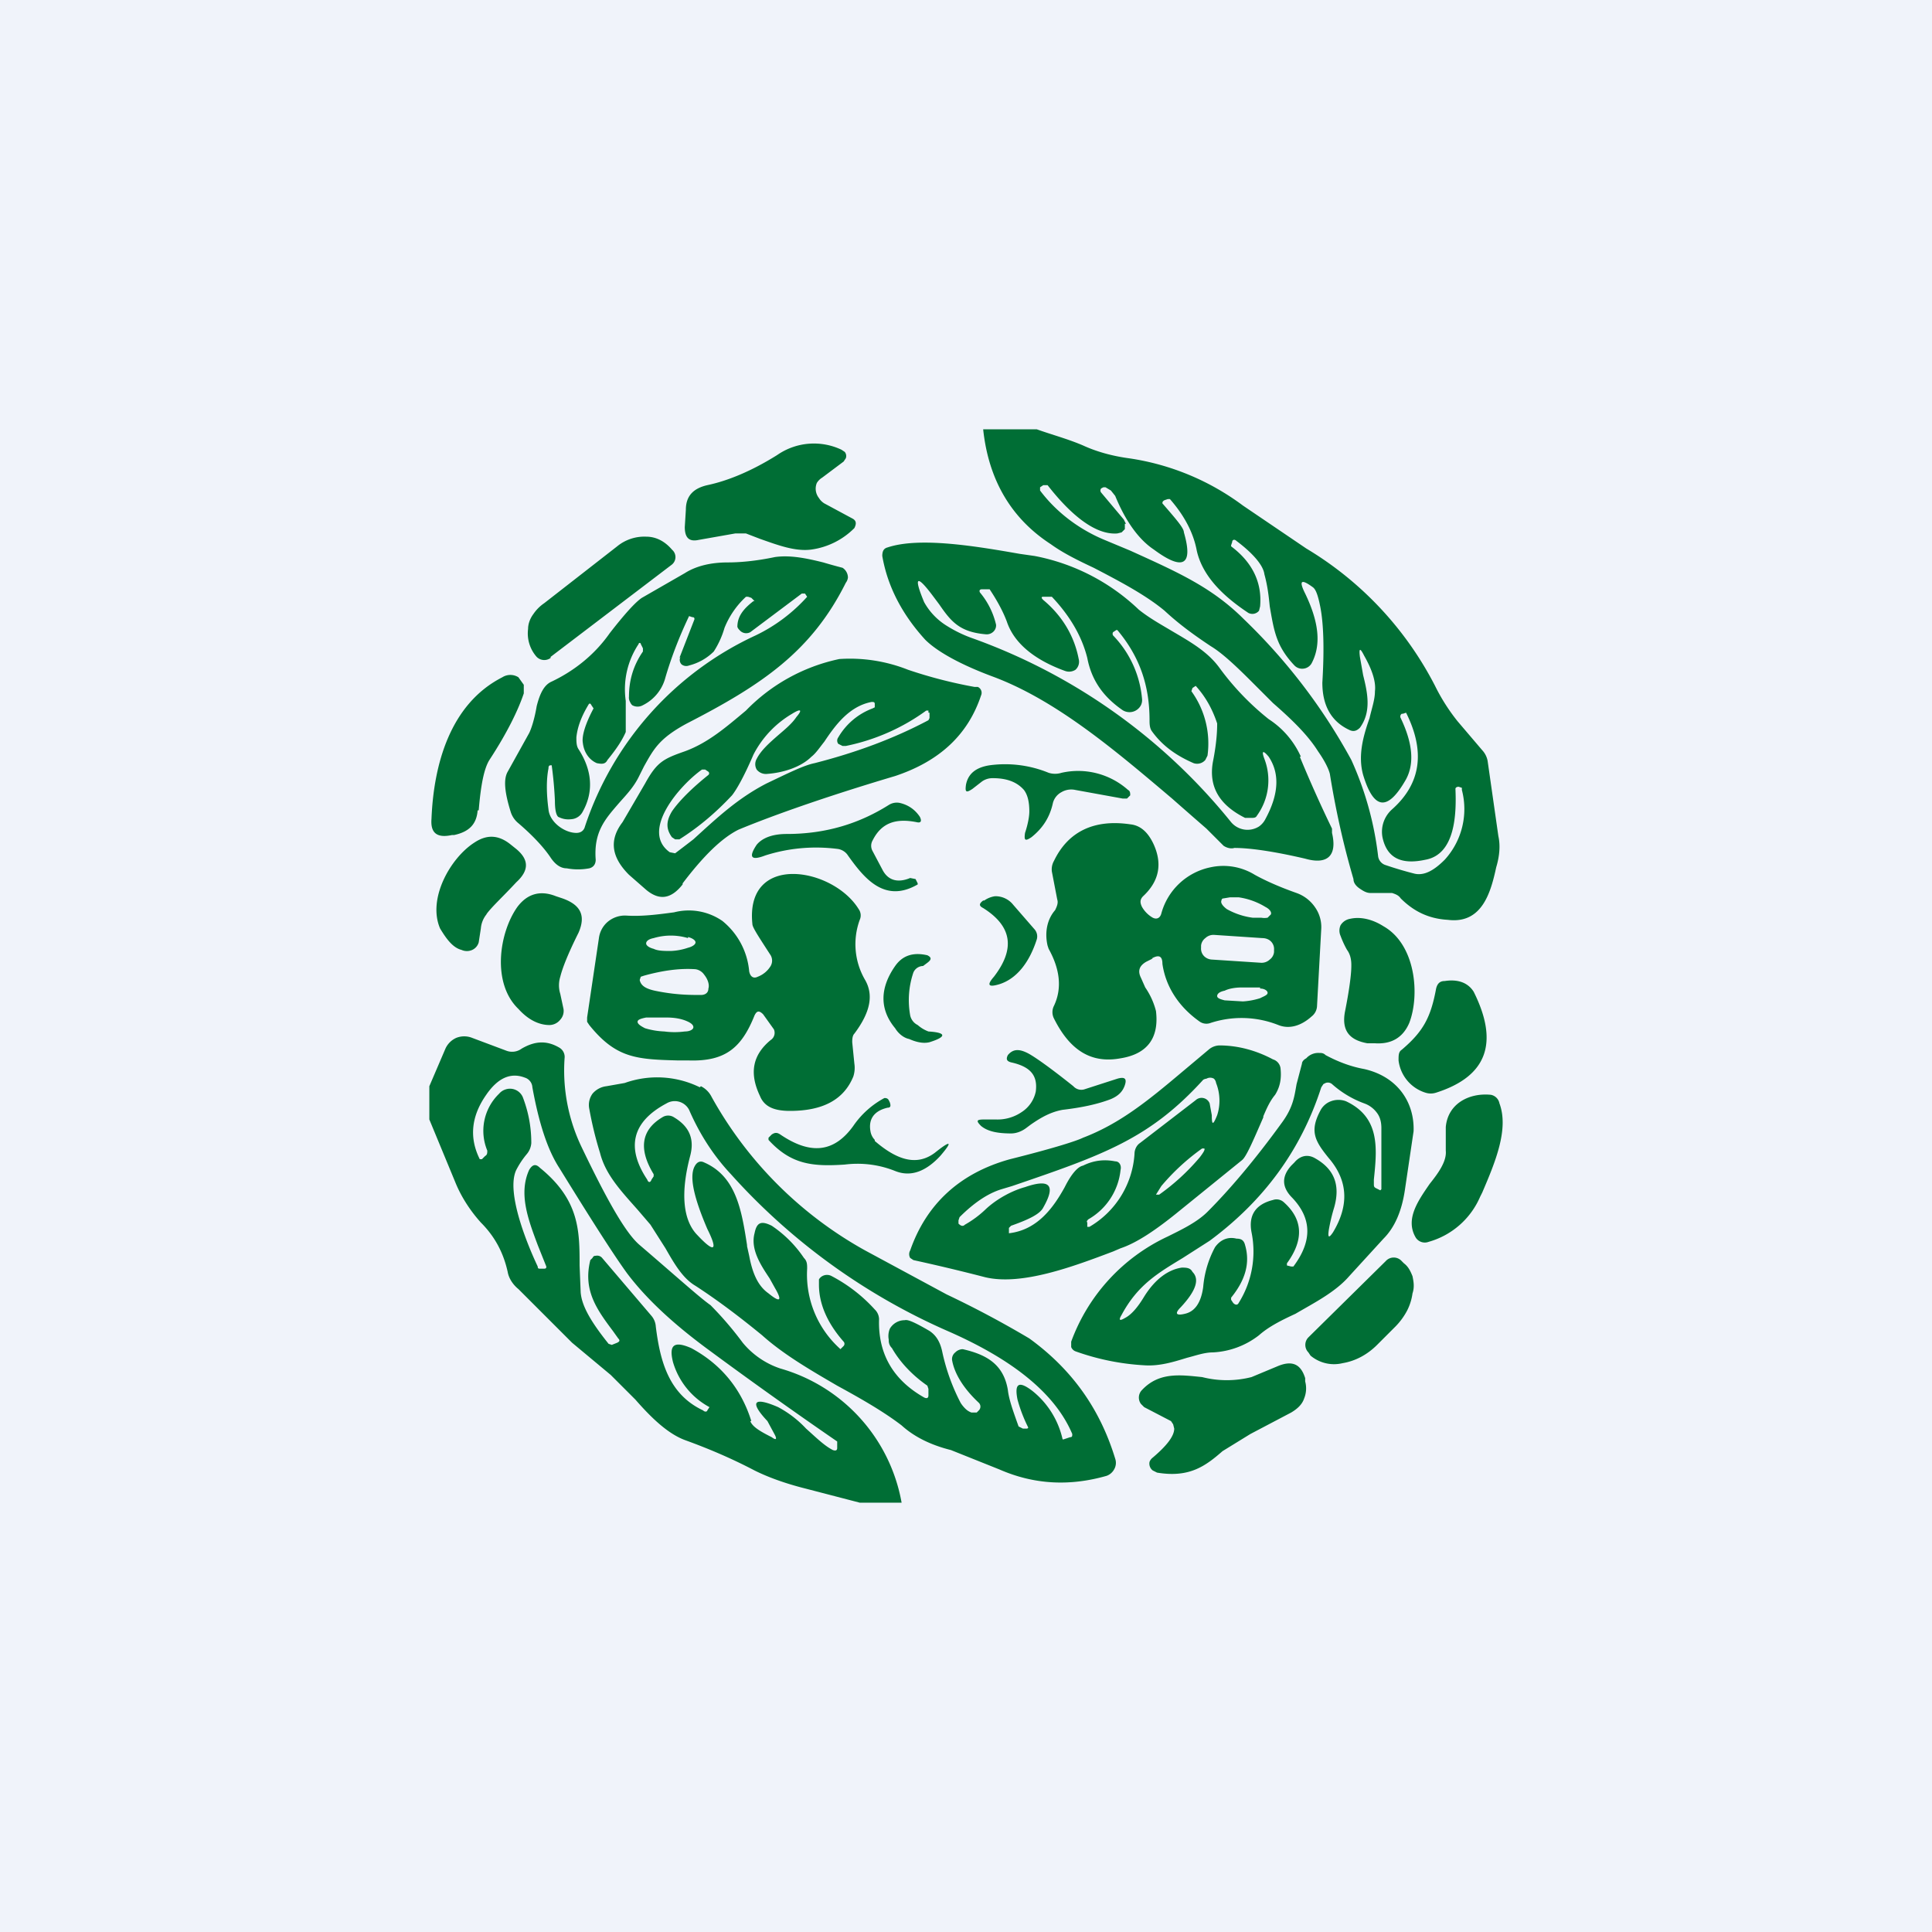 <!-- by TradingView --><svg width="18" height="18" viewBox="0 0 18 18" xmlns="http://www.w3.org/2000/svg"><path fill="#F0F3FA" d="M0 0h18v18H0z"/><path d="M10.09 4.15c-.14-.06-.29-.1-.43-.15h-.5c.05.47.26.83.63 1.07.11.08.25.15.4.22.23.12.48.25.66.4.14.13.28.23.43.33.1.06.22.17.38.33l.2.2c.16.14.32.29.42.45.07.1.1.17.11.21.05.31.12.64.22.98 0 .04.03.07.06.09.03.02.06.04.1.04h.2c.03.01.06.02.08.05.12.12.26.19.44.2.32.04.4-.26.45-.49.03-.1.04-.2.02-.29l-.1-.7a.2.2 0 0 0-.05-.1l-.23-.27a1.8 1.8 0 0 1-.21-.33 3.19 3.19 0 0 0-1.2-1.28l-.59-.4a2.34 2.34 0 0 0-1.06-.44c-.15-.02-.3-.06-.43-.12Zm.4.73-.02-.04-.21-.25a.03.03 0 0 1 0-.04l.02-.01h.02l.05.03.04.05c.09.22.21.4.36.5.27.2.37.15.28-.16 0-.04-.07-.12-.2-.27 0-.01 0-.02.02-.03l.03-.01h.02c.14.16.22.32.25.48.06.27.3.46.48.58a.08.08 0 0 0 .1-.02l.01-.04c.02-.22-.07-.41-.27-.56v-.01l.01-.03c0-.02.02-.03.04-.01.16.12.25.23.26.31.03.11.04.2.05.3.04.23.06.37.23.55a.1.1 0 0 0 .08.03.1.1 0 0 0 .08-.05c.09-.17.07-.38-.06-.65-.06-.12-.04-.14.07-.06.03.02.05.08.07.18.03.15.04.38.02.71 0 .21.08.36.25.44.04.02.07.01.1-.02.11-.15.07-.33.03-.49l-.03-.17c-.01-.08 0-.09.04-.01.08.14.11.25.1.33 0 .08-.03.16-.05.25-.06.17-.11.35-.06.53.1.33.23.34.4.04.08-.15.06-.34-.05-.57a.03.03 0 0 1 .01-.04h.01l.03-.01c.18.36.14.66-.13.9a.28.28 0 0 0-.09.26c.04.19.17.26.4.21.28-.05.29-.43.28-.66 0-.01.01-.02.03-.02l.03.01v.02a.7.7 0 0 1-.16.65c-.1.1-.19.15-.28.13a3.5 3.5 0 0 1-.27-.08.1.1 0 0 1-.07-.08 3.02 3.02 0 0 0-.25-.9 5.4 5.4 0 0 0-1-1.31c-.3-.3-.62-.44-1.06-.64l-.24-.1c-.24-.1-.45-.26-.6-.46v-.03l.03-.02h.04c.14.18.4.47.65.45l.04-.01.03-.03v-.05ZM7.61 4.5a.15.15 0 0 1 .05-.05l.2-.15.02-.03a.06.06 0 0 0-.01-.06l-.03-.02a.6.6 0 0 0-.6.05c-.24.15-.46.24-.65.28-.13.03-.2.1-.2.23l-.01.16c0 .1.04.14.13.12l.34-.06h.1l.13.05c.17.06.33.12.48.1a.7.7 0 0 0 .4-.2c.02-.04.02-.07-.02-.09l-.26-.14a.15.15 0 0 1-.05-.05.14.14 0 0 1-.02-.14ZM5.13 6.13A.1.1 0 0 1 5 6.12a.33.33 0 0 1-.08-.26c0-.05.02-.1.05-.14a.38.38 0 0 1 .1-.1l.68-.53A.4.4 0 0 1 6.02 5c.1 0 .18.05.24.12l.01.01a.09.09 0 0 1-.01.13l-1.13.86Zm6.99.92a.81.81 0 0 0-.3-.35 2.48 2.48 0 0 1-.46-.48c-.11-.15-.27-.24-.44-.34-.1-.06-.21-.12-.31-.2a1.93 1.93 0 0 0-.97-.5l-.14-.02c-.4-.07-.93-.16-1.23-.06-.04.01-.05.04-.05.08.05.29.19.55.4.78.1.1.3.22.62.34.6.22 1.16.7 1.68 1.14a52.31 52.31 0 0 0 .32.28l.16.16c.03.02.07.03.1.02.14 0 .36.03.66.1.21.06.3-.03.25-.24v-.04a12.3 12.3 0 0 1-.3-.67ZM8.75 5.63c.11.16.19.26.44.28a.09.09 0 0 0 .07-.03.08.08 0 0 0 .02-.06.72.72 0 0 0-.15-.3c-.01-.02 0-.03.02-.03h.07c.08.12.13.22.16.3.08.24.32.38.54.46a.11.11 0 0 0 .1-.01.1.1 0 0 0 .03-.1c-.04-.21-.15-.4-.33-.55-.02-.02-.02-.03 0-.03h.08c.17.18.28.37.33.57.04.21.15.36.32.48a.12.12 0 0 0 .18-.04.11.11 0 0 0 .01-.06.97.97 0 0 0-.27-.59.03.03 0 0 1 0-.03l.03-.02h.01c.21.25.3.52.3.84 0 .03 0 .07.02.1.1.14.23.23.39.3a.1.1 0 0 0 .11-.03l.02-.04a.83.83 0 0 0-.15-.6l.01-.03.03-.02c.1.11.16.23.2.35 0 .04 0 .16-.04.36-.04.23.06.4.3.52h.06c.02 0 .04 0 .05-.02a.56.56 0 0 0 .07-.53c-.03-.08-.01-.08.04-.02.1.15.1.34-.03.58a.19.19 0 0 1-.06.07.2.2 0 0 1-.26-.04 5.46 5.46 0 0 0-2.4-1.71 1.2 1.2 0 0 1-.25-.12.6.6 0 0 1-.21-.22c-.1-.24-.07-.26.08-.06l.06.08ZM5 6.58c.03-.12.07-.2.14-.23.21-.1.4-.25.54-.45.14-.18.24-.29.3-.33l.4-.23c.11-.07.25-.1.4-.1.1 0 .25-.01.44-.05.14-.02.29.01.45.05a5.02 5.02 0 0 0 .18.05.11.11 0 0 1 .05.09.1.1 0 0 1-.02.05c-.32.64-.78.95-1.48 1.31-.26.14-.31.24-.4.4l-.05.1c-.05.1-.12.17-.19.25-.12.14-.23.26-.21.52 0 .04-.02.07-.06.08a.57.57 0 0 1-.21 0c-.06 0-.11-.04-.15-.1-.06-.09-.16-.2-.3-.32a.22.22 0 0 1-.07-.1c-.06-.19-.07-.31-.03-.38l.2-.36c.02-.04.05-.13.07-.25Zm1.33-.45.14-.36c0-.01 0-.02-.02-.02l-.03-.01c-.1.21-.17.4-.22.57a.4.4 0 0 1-.21.26.1.1 0 0 1-.1 0 .09.09 0 0 1-.02-.03.08.08 0 0 1-.01-.05c0-.15.04-.29.13-.42v-.03L5.97 6a.01.01 0 0 0-.02 0 .76.76 0 0 0-.12.53v.29c-.03.07-.08.15-.17.26-.02.04-.05.04-.1.03-.07-.03-.12-.1-.13-.19-.01-.06.02-.17.1-.32l-.02-.03c-.01-.02-.02-.02-.03 0-.06.1-.1.2-.11.3 0 .04 0 .08.02.11.13.2.14.4.04.58a.13.13 0 0 1-.09.07c-.06.01-.1 0-.14-.02-.02-.02-.03-.07-.03-.15a3.62 3.62 0 0 0-.03-.33c-.02 0-.03 0-.03.03-.02.1-.02.23 0 .38.01.12.15.22.26.22.04 0 .07-.02.08-.06a3 3 0 0 1 1.59-1.78 1.54 1.54 0 0 0 .48-.36l-.02-.03h-.03l-.48.36a.08.08 0 0 1-.1-.02.07.07 0 0 1-.02-.03c0-.1.06-.17.15-.24h.01L7 5.57l-.03-.01h-.02a.8.8 0 0 0-.2.29.83.83 0 0 1-.1.22.5.5 0 0 1-.23.13.07.07 0 0 1-.07-.01.06.06 0 0 1-.01-.07Zm.03 2.1c.19-.25.36-.42.52-.5.24-.1.72-.28 1.46-.5.42-.14.68-.39.8-.75a.06.06 0 0 0-.03-.08h-.03a4.32 4.32 0 0 1-.62-.16 1.47 1.47 0 0 0-.64-.1 1.7 1.7 0 0 0-.87.48c-.18.15-.35.3-.57.38-.2.07-.26.1-.37.3l-.21.36c-.13.17-.1.33.06.49l.16.14c.12.1.23.09.34-.05Zm1.49-1.28h.03a1.92 1.92 0 0 0 .75-.33h.02v.02h.01v.05l-.01.02c-.32.17-.67.3-1.06.4-.1.02-.24.09-.45.19-.27.14-.46.32-.68.52a19.46 19.46 0 0 1-.17.13l-.05-.01c-.28-.2.1-.63.3-.77h.03l.03.02a.02.02 0 0 1 0 .03c-.2.16-.3.28-.34.34-.06.1-.05.17 0 .24l.03.02h.04c.19-.12.35-.26.49-.41.04-.05.11-.17.2-.38a.94.94 0 0 1 .36-.38c.08-.05.1-.04.04.03-.04.06-.1.11-.17.17-.08.07-.16.14-.2.22a.1.1 0 0 0 0 .1.11.11 0 0 0 .1.04c.14-.01.31-.06.41-.16.04-.03.08-.09.12-.14.1-.15.23-.33.44-.37.02 0 .03 0 .03.02v.03l-.02.01a.62.62 0 0 0-.32.27.05.05 0 0 0 0 .06l.04.02Zm-3.4.6c-.01.13-.08.2-.22.23h-.02c-.14.03-.2-.02-.19-.15.02-.5.17-1.07.66-1.32a.14.14 0 0 1 .15 0l.05.07v.08c-.05.15-.15.36-.32.62-.05.08-.08.23-.1.47Zm5.44-.17a.18.18 0 0 1 .13-.02l.44.08h.04l.03-.03c0-.02 0-.04-.02-.05a.7.7 0 0 0-.62-.16.2.2 0 0 1-.12 0 1.07 1.07 0 0 0-.55-.07c-.13.02-.2.08-.22.18-.01.07 0 .08.06.04l.09-.07a.17.17 0 0 1 .1-.03c.12 0 .22.03.29.11.03.04.05.1.05.2 0 .04-.01.11-.04.2-.01.07 0 .08.06.04.1-.08.17-.18.2-.32a.16.16 0 0 1 .08-.1Zm-1.76.55.09.17c.05.1.14.13.26.08l.05.01.02.04v.01c-.31.18-.5-.06-.65-.27a.13.13 0 0 0-.04-.04.14.14 0 0 0-.05-.02c-.23-.03-.46-.01-.68.06-.13.05-.16.02-.08-.1.05-.06.14-.1.28-.1.37 0 .68-.1.95-.27a.14.14 0 0 1 .1-.02c.09.02.15.07.19.13.02.04.01.06-.03.05-.2-.04-.33.01-.41.17a.1.1 0 0 0 0 .1Zm2.6 1c.07-.04.1-.02.1.05.03.21.15.4.35.54a.11.11 0 0 0 .1.01.93.93 0 0 1 .63.02c.1.04.21.01.31-.08a.13.13 0 0 0 .05-.09l.04-.73a.32.32 0 0 0-.06-.2.35.35 0 0 0-.17-.13c-.17-.06-.3-.12-.39-.17a.56.56 0 0 0-.41-.07.6.6 0 0 0-.46.43c-.01.04-.04.06-.08.04a.27.27 0 0 1-.1-.1c-.02-.04-.02-.07.01-.1.15-.14.18-.3.1-.48-.05-.11-.12-.18-.22-.19-.34-.05-.58.07-.71.34a.16.16 0 0 0-.02.1l.05.26c.01.03 0 .06-.02.1-.07.08-.1.2-.07.33l.01.03c.1.18.13.36.05.53a.13.13 0 0 0 0 .12c.15.3.35.42.62.37.25-.04.36-.19.33-.44a.68.68 0 0 0-.1-.22l-.04-.09c-.03-.06-.02-.11.05-.15l.06-.03Zm1.06-.48c.04.02.06.05.05.07l-.03.03a.17.17 0 0 1-.06 0h-.08a.67.67 0 0 1-.24-.08c-.04-.03-.06-.06-.05-.08 0 0 0-.02.02-.02l.06-.01h.08a.66.66 0 0 1 .25.09Zm.05.32a.1.1 0 0 1 .03.08v.02a.1.1 0 0 1-.04.07.11.11 0 0 1-.08.03l-.46-.03a.11.11 0 0 1-.07-.03.1.1 0 0 1-.03-.08v-.02a.1.1 0 0 1 .04-.07.11.11 0 0 1 .08-.03l.45.03c.03 0 .06.01.08.03Zm-.1.44c.04 0 .07.02.07.04s-.03.03-.07.05a.66.66 0 0 1-.16.03l-.17-.01c-.04-.01-.07-.02-.07-.04s.02-.04.07-.05c.04-.02.1-.03.16-.03h.17Zm-7.2-.7a.24.24 0 0 0-.06.14l-.02.13a.11.11 0 0 1-.06.07.12.12 0 0 1-.1 0c-.08-.02-.14-.1-.2-.2-.12-.28.1-.66.32-.8.12-.08.23-.07.34.02l.05.04c.12.1.12.2 0 .31-.13.14-.23.23-.28.3ZM7.18 9a.24.24 0 0 1-.12.1c-.04.02-.07 0-.08-.05a.68.68 0 0 0-.25-.47.55.55 0 0 0-.45-.08c-.15.02-.3.04-.45.03a.25.25 0 0 0-.17.06.24.24 0 0 0-.08.15l-.11.74v.04l.02.03c.25.31.44.32.83.33h.1c.34.01.49-.12.61-.42.02-.04.04-.05.08-.01l.1.14a.08.08 0 0 1-.03.1c-.17.14-.2.31-.1.52.04.1.13.14.28.14.3 0 .5-.1.59-.32a.26.26 0 0 0 .01-.12l-.02-.2c0-.02 0-.06.02-.08.15-.2.18-.36.1-.5a.66.66 0 0 1-.05-.56.1.1 0 0 0-.01-.1c-.24-.39-1.06-.53-.99.14 0 .03.06.12.17.29a.1.1 0 0 1 0 .1Zm-.77-.27c.04.01.07.03.07.05 0 .02-.03.04-.07.05a.56.56 0 0 1-.16.03c-.06 0-.12 0-.16-.02-.04-.01-.07-.03-.07-.05 0-.02.02-.04.07-.05a.56.56 0 0 1 .32 0Zm-.44.37.03-.01c.18-.05.34-.07.48-.06a.12.12 0 0 1 .08.05c.04.05.05.1.04.13 0 .04-.03.06-.07.06-.1 0-.24 0-.43-.04-.09-.02-.13-.05-.14-.1l.01-.03Zm.42.41c.05.02.07.04.07.06 0 .02-.03.04-.08.04a.72.72 0 0 1-.19 0 .71.71 0 0 1-.18-.03c-.04-.02-.07-.04-.07-.06 0-.02.03-.03.08-.04h.19c.07 0 .13.01.18.03Zm-1.17-.25.03.14a.12.12 0 0 1-.03.1.13.13 0 0 1-.1.05c-.1 0-.2-.05-.29-.15-.25-.24-.18-.71-.01-.95.09-.12.21-.16.36-.1l.06.02c.17.06.22.16.15.32-.1.2-.15.33-.17.41a.27.27 0 0 0 0 .16Zm3.94-.87c-.04.03-.04.05 0 .07.27.17.3.38.1.64-.07.08-.05.1.05.07.16-.05.28-.2.35-.42a.1.1 0 0 0-.02-.09l-.2-.23a.21.21 0 0 0-.17-.08.23.23 0 0 0-.1.04Zm3.43.6c0-.05-.01-.1-.04-.14a.86.86 0 0 1-.06-.13.12.12 0 0 1 0-.1.13.13 0 0 1 .09-.06c.09-.02.2 0 .31.07.3.17.34.64.24.9-.06.14-.17.2-.32.19h-.07c-.17-.03-.24-.12-.21-.29.04-.2.06-.35.06-.43Zm-4.11.47a.8.8 0 0 1 .03-.4.1.1 0 0 1 .09-.06l.04-.03c.04-.03.04-.05 0-.07-.13-.03-.23 0-.3.1-.14.2-.15.4 0 .58.03.05.08.09.13.1.09.04.15.04.19.03.16-.05.16-.09-.01-.1a.32.32 0 0 1-.1-.06.13.13 0 0 1-.07-.09Zm4.58.32c.2-.17.27-.3.32-.57.01-.04.03-.07.08-.07.13-.02.22.02.27.1.24.48.12.79-.35.94a.16.16 0 0 1-.1 0 .36.36 0 0 1-.25-.3c0-.05 0-.08.03-.1ZM8.02 14h.38a1.59 1.59 0 0 0-1.13-1.25.77.77 0 0 1-.35-.24 3.22 3.22 0 0 0-.3-.35c-.1-.07-.31-.26-.66-.56-.13-.11-.3-.41-.54-.91a1.65 1.65 0 0 1-.16-.83.1.1 0 0 0-.05-.1c-.12-.07-.23-.06-.35.01a.15.15 0 0 1-.14.02l-.32-.12a.2.2 0 0 0-.15 0 .2.2 0 0 0-.1.1l-.15.35v.31l.24.58c.06.15.15.28.24.38.13.13.21.28.25.46.01.06.05.12.1.16l.5.5.36.3.23.23c.14.16.3.32.47.38.22.08.43.17.64.28.12.06.28.12.48.17l.5.13ZM7 13.24c-.1-.32-.3-.54-.56-.68-.16-.07-.21-.03-.17.13a.7.7 0 0 0 .34.42l-.02.03c0 .01-.02.02-.04 0-.32-.15-.4-.46-.44-.78a.17.17 0 0 0-.04-.1l-.46-.54a.06.06 0 0 0-.06-.02c-.01 0-.02 0-.03.02l-.02.02c-.07.28.06.46.21.66l.05.07c.02.02.01.03-.01.04l-.05.02-.03-.01c-.16-.2-.25-.35-.26-.48l-.01-.25c0-.32 0-.61-.37-.91-.04-.04-.07-.03-.1.02-.1.22-.01.46.08.7l.08.2c0 .01 0 .02-.02.02h-.04c-.01 0-.02 0-.02-.02-.09-.19-.3-.69-.2-.9a.8.8 0 0 1 .1-.15.18.18 0 0 0 .04-.1c0-.16-.03-.3-.08-.43a.13.13 0 0 0-.16-.07.13.13 0 0 0-.06.04.48.48 0 0 0-.11.53c0 .02 0 .04-.02.05l-.03.03h-.02c-.1-.2-.08-.4.06-.6.11-.16.23-.21.36-.16a.1.1 0 0 1 .07.09c.06.33.14.58.25.75.29.47.5.8.63.98.18.24.43.47.74.7a43.84 43.84 0 0 0 1.22.87v.06c0 .02-.01.03-.04.02-.08-.04-.16-.12-.25-.2a1 1 0 0 0-.26-.2c-.23-.1-.27-.05-.1.13l.07.13c.02.04.01.05-.03.02-.12-.06-.18-.1-.2-.15Zm4.77-2.83c-.1.23-.16.37-.2.4l-.58.47c-.22.18-.4.3-.55.35l-.07.03c-.37.14-.85.32-1.19.24a18.03 18.03 0 0 0-.67-.16l-.03-.02a.07.07 0 0 1 0-.07c.15-.43.46-.72.93-.85.4-.1.62-.17.68-.2.34-.13.6-.34.92-.61l.25-.21a.16.16 0 0 1 .1-.04c.18 0 .35.05.5.13a.1.1 0 0 1 .07.08c.01.09 0 .17-.05.25-.05.06-.08.13-.11.2Zm-.5-.13.02.11c0 .09.01.1.05 0 .03-.09.03-.2-.01-.3a.07.07 0 0 0-.02-.04.07.07 0 0 0-.07 0 .07.07 0 0 0-.03.01c-.5.55-.93.7-1.78.99l-.1.03c-.13.04-.26.13-.39.26l-.01.03v.03c.02.02.04.03.06.01a.97.97 0 0 0 .2-.15c.11-.1.25-.17.36-.2.23-.08.29-.02.17.19-.03.06-.13.11-.3.17l-.02.02v.05c.26-.03.41-.23.52-.43.06-.12.12-.19.17-.2.1-.05.2-.06.3-.04.04 0 .06.04.05.08a.6.6 0 0 1-.3.46c-.01.01-.02.02-.01.03v.04h.02a.85.85 0 0 0 .42-.68c0-.04.02-.08.05-.1l.52-.4a.08.08 0 0 1 .07-.02.08.08 0 0 1 .06.05Zm-.5.85h.03a2.02 2.02 0 0 0 .38-.35c.03-.04.05-.07.04-.08h-.02a2.04 2.04 0 0 0-.38.35l-.05.08ZM9.43 9.9c.17.04.24.12.22.27a.3.3 0 0 1-.13.19.4.4 0 0 1-.24.07h-.11c-.07 0-.08.01-.03.06.06.05.15.07.28.07.05 0 .1-.02.14-.05l.04-.03c.1-.07.19-.12.3-.14.17-.02.32-.05.45-.1.07-.03.11-.07.13-.13.02-.06 0-.08-.07-.06l-.31.1a.1.1 0 0 1-.1-.03c-.2-.16-.34-.26-.41-.3-.09-.05-.15-.05-.2.01-.02.04-.01.06.04.07Zm2.52.55c.1-.14.11-.24.13-.35l.05-.19c0-.02.02-.04.04-.05a.15.15 0 0 1 .12-.05c.02 0 .04 0 .06.02.13.07.25.11.36.13.31.07.47.31.46.58l-.08.54c-.03.21-.1.36-.2.46l-.32.35c-.13.15-.33.25-.5.35-.13.06-.25.12-.34.2a.76.76 0 0 1-.43.16c-.08 0-.16.03-.24.05-.13.04-.26.08-.4.07a2.27 2.27 0 0 1-.64-.13.07.07 0 0 1-.04-.04v-.05a1.74 1.74 0 0 1 .9-.98c.12-.06.27-.13.37-.23.2-.2.44-.48.7-.84Zm-.35 1.15c.05.17 0 .33-.13.49v.02l.02.03c.02.02.04.02.05 0a.9.9 0 0 0 .12-.66c-.03-.16.04-.26.2-.3a.1.1 0 0 1 .1.02c.18.16.19.35.03.57v.02l.04.01h.02c.18-.24.17-.45-.01-.64-.1-.1-.1-.2-.01-.3l.03-.03c.05-.06.12-.08.19-.04.18.1.24.25.18.46a1.7 1.7 0 0 0-.05.21c-.01.07 0 .08.04.02.15-.25.14-.48-.04-.69-.13-.16-.18-.25-.08-.44a.18.18 0 0 1 .1-.09.2.2 0 0 1 .14 0c.32.15.29.44.26.73v.04c0 .02 0 .03.02.04l.04.02.01-.01v-.57c0-.05-.01-.1-.04-.14a.25.25 0 0 0-.12-.09.93.93 0 0 1-.3-.18.06.06 0 0 0-.06-.01l-.02.01-.02.03c-.19.59-.54 1.06-1.04 1.43l-.25.16c-.23.14-.42.25-.57.53-.03.05-.02.06.03.03.06-.03.12-.1.18-.2.1-.16.22-.25.35-.27.04 0 .08 0 .1.04.07.07.03.18-.11.33-.06.06-.04.08.04.06.09-.02.15-.1.17-.25a.95.95 0 0 1 .11-.37c.05-.07.12-.1.2-.08.05 0 .07.02.08.06Zm-5.08-1.47a.9.9 0 0 0-.7-.04l-.17.03a.2.2 0 0 0-.13.07.18.18 0 0 0-.03.14c.02.11.05.25.1.41.05.2.19.35.35.53l.12.14.14.22c.08.14.16.28.28.35.2.13.4.28.62.46.2.18.46.33.7.47.22.12.43.24.6.37.11.1.26.18.46.23l.45.18c.32.14.65.16 1 .06a.13.13 0 0 0 .07-.06.12.12 0 0 0 .01-.1c-.14-.46-.4-.83-.8-1.12a9.34 9.34 0 0 0-.77-.41l-.76-.41a3.67 3.67 0 0 1-1.43-1.43.22.22 0 0 0-.1-.1Zm.44 1.47c-.05-.32-.1-.64-.4-.77-.04-.02-.07 0-.09.04-.05.1 0 .3.12.58.1.2.07.23-.09.06-.14-.14-.16-.4-.07-.74.04-.15 0-.27-.15-.36a.1.1 0 0 0-.11 0c-.2.12-.22.3-.08.53v.02l-.02.03c-.01.03-.03.03-.04 0-.2-.3-.14-.54.18-.71a.15.15 0 0 1 .21.06c.1.23.23.43.39.6a5.89 5.89 0 0 0 2.04 1.47c.45.2.95.5 1.14.95 0 .02 0 .03-.02.03l-.06.02H9.9a.8.8 0 0 0-.28-.45c-.13-.1-.17-.07-.14.08a1.39 1.39 0 0 0 .1.26.02.02 0 0 1-.01.01h-.04l-.04-.02c-.05-.14-.09-.25-.1-.34-.04-.24-.2-.33-.42-.38a.1.1 0 0 0-.07.03.08.08 0 0 0-.03.07c.02.12.1.26.25.4a.05.05 0 0 1 0 .07l-.02.02h-.05a.15.15 0 0 1-.05-.03.3.3 0 0 1-.05-.06 1.88 1.88 0 0 1-.17-.47c-.02-.1-.06-.16-.12-.2-.12-.07-.2-.11-.23-.1a.16.16 0 0 0-.14.08.18.18 0 0 0-.01.1c0 .02 0 .05.03.08.08.14.2.26.33.35l.01.03V13c0 .03-.02.03-.04.02-.3-.17-.43-.42-.42-.73a.13.13 0 0 0-.04-.09 1.45 1.45 0 0 0-.4-.31.09.09 0 0 0-.09 0 .08.08 0 0 0-.03.03v.05c0 .18.08.36.23.53a.03.03 0 0 1 0 .04l-.03.03-.01-.01a.93.93 0 0 1-.3-.74c0-.04 0-.07-.03-.1a1.1 1.1 0 0 0-.3-.3c-.1-.05-.14-.03-.16.07-.04.15.06.3.14.42l.05.09c.07.12.05.14-.06.05-.1-.07-.15-.19-.18-.35l-.02-.09Zm6.51-.88v-.22c.02-.22.22-.32.42-.3a.1.1 0 0 1 .08.08c.09.24-.04.55-.16.83l-.02.04a.74.74 0 0 1-.48.42.1.1 0 0 1-.12-.04c-.1-.17.02-.34.13-.5.08-.1.16-.21.15-.31Zm-5.32-.1a.15.15 0 0 1-.04-.08c-.02-.11.03-.19.16-.22.03 0 .03-.02.02-.05l-.01-.02c-.01-.02-.03-.02-.04-.02a.82.82 0 0 0-.29.26c-.18.25-.4.27-.68.08-.03-.02-.05-.02-.08 0l-.03.03v.02c.21.23.41.25.71.23.16-.02.32 0 .47.06.15.06.29 0 .42-.14.12-.14.1-.15-.05-.03-.16.12-.34.08-.56-.11Zm4.76 1.13a.1.1 0 0 1 .15 0l.02.02c.04.03.06.07.08.12.01.05.02.1 0 .16a.5.5 0 0 1-.05.16.63.63 0 0 1-.11.15l-.17.17c-.09.09-.2.15-.32.17a.34.34 0 0 1-.3-.07l-.02-.03a.1.1 0 0 1 0-.14l.72-.71Zm-2.25 1.36.25.13.02.03.01.04c0 .07-.07.16-.2.27a.09.09 0 0 0-.03.04.08.08 0 0 0 .03.08l.04.02c.3.05.45-.06.61-.2l.26-.16.38-.2c.05-.03.1-.07.12-.13a.25.25 0 0 0 .01-.16v-.03c-.04-.13-.12-.17-.26-.11l-.24.1a.93.93 0 0 1-.46 0c-.2-.02-.4-.05-.56.12a.1.1 0 0 0-.01.13l.03.03Z" fill="#006E35"/></svg>